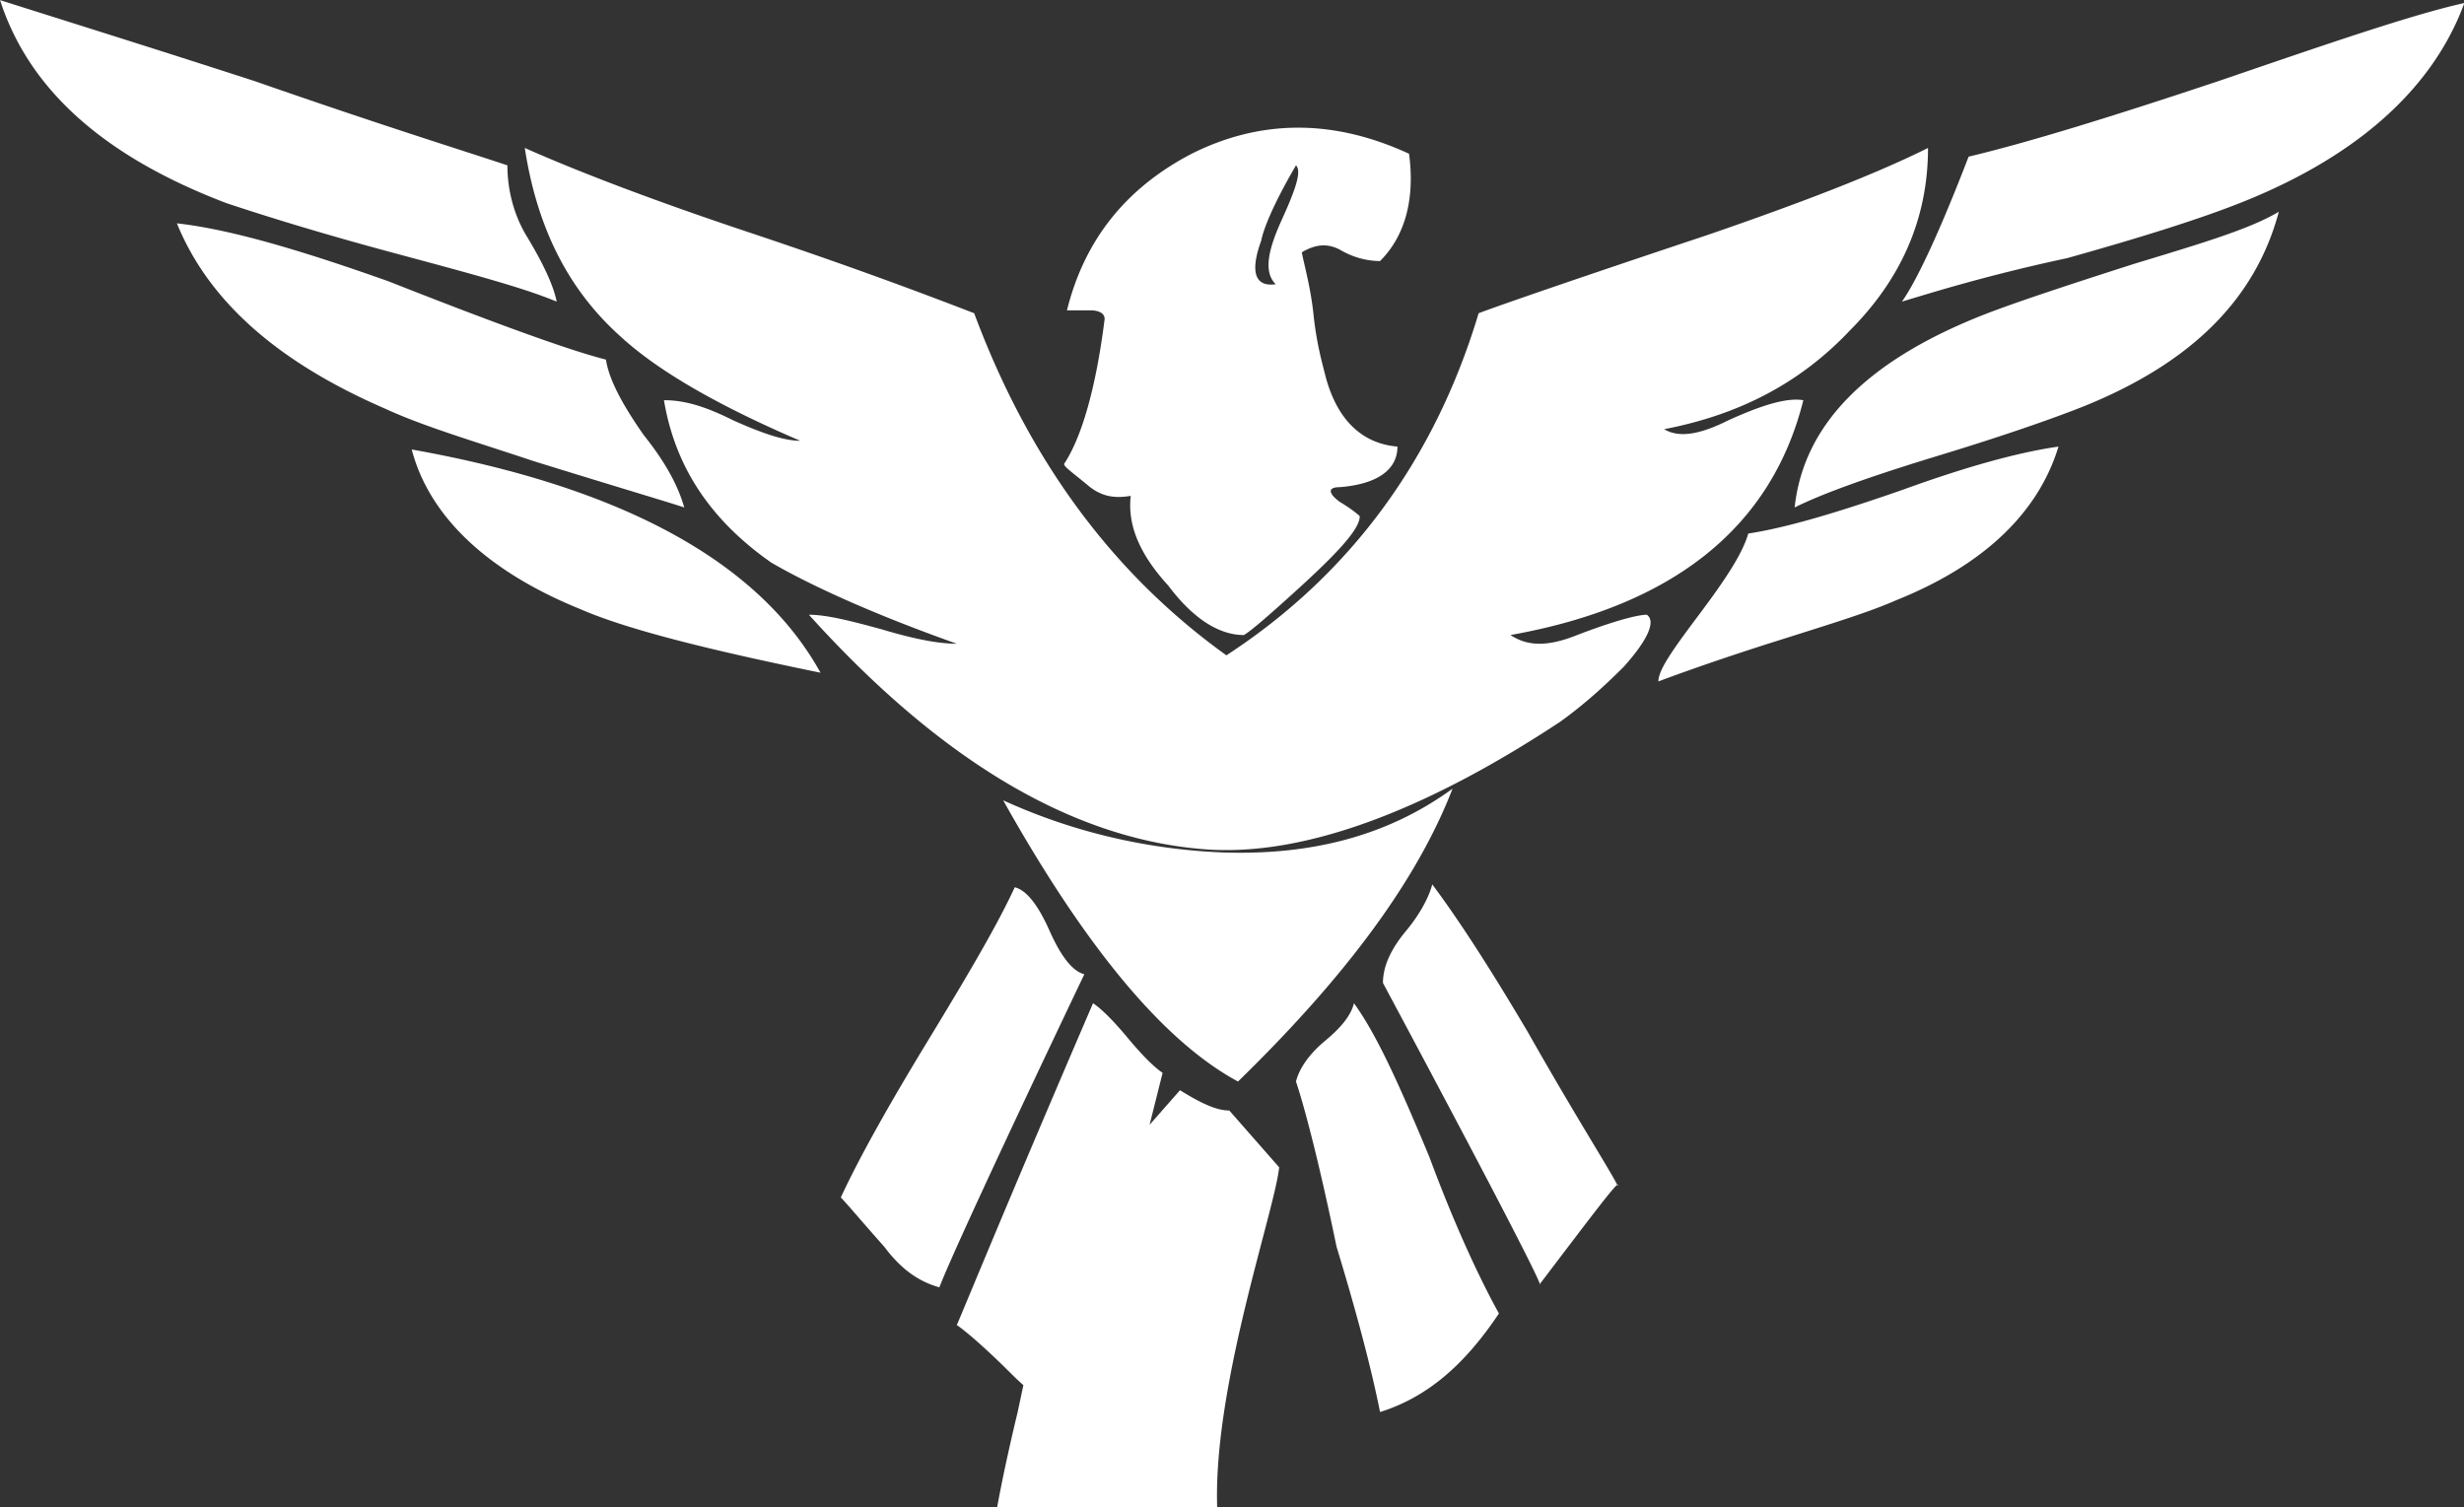 <svg data-v-423bf9ae="" xmlns="http://www.w3.org/2000/svg" viewBox="0 0 98.077 60" class="icon"><rect x="0" y="0" width="98.077" height="60" fill="#333333" stroke="none"/><!----><!----><!----><!----><g data-v-423bf9ae="" id="05be17de-f207-4b49-a453-20be7fa2bf43" transform="matrix(1.154,0,0,1.154,-9.692,-28.269)" stroke="none" fill="white"><path d="M25.9 30.2c0 .8.2 1.7.7 2.5.6 1 .9 1.7 1 2.2-1.2-.5-3.1-1-5.7-1.7s-4.5-1.3-5.7-1.7c-4.2-1.6-6.8-3.9-7.8-7 2.2.7 5.1 1.6 8.8 2.8 4.3 1.5 7.2 2.4 8.7 2.9zm3.4 6.7c.1.7.6 1.6 1.3 2.6.8 1 1.2 1.8 1.4 2.5-.6-.2-2.3-.7-5.2-1.6-2.1-.7-3.8-1.2-5.1-1.8-3.7-1.6-6.1-3.7-7.2-6.4 1.8.2 4.2.9 7.3 2 3.8 1.5 6.3 2.4 7.5 2.7zM22.6 40c7.3 1.3 12 3.9 14.1 7.7-3.9-.8-6.7-1.5-8.3-2.2-3.2-1.3-5.2-3.2-5.8-5.5zm42.6 5.7c.3.2.1.8-.8 1.8-.8.8-1.5 1.4-2.2 1.9-4.7 3.1-8.8 4.6-12.1 4.4-4.6-.3-9.2-3-13.8-8.1.6 0 1.4.2 2.5.5 1 .3 1.9.5 2.6.5-3.1-1.1-5.2-2.1-6.4-2.8-2-1.4-3.3-3.2-3.7-5.6.7 0 1.4.2 2.4.7.9.4 1.7.7 2.3.7-2.8-1.2-4.9-2.4-6.2-3.6-1.9-1.7-2.9-3.9-3.3-6.5 1.8.8 4.4 1.8 7.7 2.9 3.9 1.3 6.5 2.3 7.8 2.8 1.9 5.1 4.8 9 8.7 11.8 4.3-2.8 7.2-6.8 8.7-11.8.8-.3 3.4-1.2 7.9-2.7 3.2-1.1 5.8-2.1 7.6-3 0 2.4-.9 4.5-2.7 6.3-1.7 1.8-3.8 2.9-6.4 3.4.5.3 1.2.2 2.2-.3 1.1-.5 2-.8 2.6-.7-1.1 4.4-4.5 7.1-10.1 8.1.6.4 1.3.4 2.3 0 1.3-.5 2.1-.7 2.4-.7zm-21.8 9.4c.4.1.8.6 1.2 1.5.4.9.8 1.4 1.2 1.5-3.1 6.5-4.7 10-5 10.8-.7-.2-1.3-.6-1.9-1.4-.8-.9-1.3-1.5-1.5-1.7.6-1.3 1.6-3.1 3-5.4 1.4-2.3 2.4-4 3-5.3zm2.7 4c.3.2.7.6 1.2 1.2s.9 1 1.2 1.2c-1.8 7.2-2.8 11.1-3 11.8-.7-.2-1.4-.6-2.2-1.4-.9-.9-1.6-1.5-1.9-1.7.1-.2 1.6-3.9 4.7-11.1zm5 2.7c-2.6-1.4-5.3-4.7-8.1-9.7 2.4 1.1 5 1.7 7.6 1.8 3.1.1 5.7-.6 7.9-2.2-1.2 3.1-3.6 6.4-7.4 10.1zm-3.7-20.2c-.6.1-1 0-1.4-.3-.6-.5-.9-.7-.9-.8.6-.9 1.1-2.6 1.4-5 0-.2-.2-.3-.5-.3h-.8c.6-2.4 2-4.2 4.3-5.4 2.4-1.2 4.9-1.2 7.5 0 .2 1.5-.1 2.8-1 3.7-.4 0-.9-.1-1.4-.4-.4-.2-.8-.2-1.3.1.1.5.3 1.2.4 2.1.1 1 .3 1.7.4 2.1.4 1.6 1.3 2.4 2.5 2.5 0 .8-.7 1.3-2 1.4-.4 0-.4.2 0 .5.5.3.7.5.7.5 0 .4-.6 1.1-1.9 2.3-1.2 1.1-1.9 1.7-2.1 1.8-.8 0-1.7-.5-2.6-1.7-1.1-1.2-1.4-2.2-1.3-3.1zm1.7 20.5c.8.5 1.3.7 1.7.7a55414863459046760 55414863459046760 0 0 1 4.4 11c-.2.3-1.5 1.2-4 2.7-.7-.2-1.4-.5-2.3-.9-1.1-.6-1.8-.9-2.1-1.1.1-1.7.5-3.8 1.1-6.3.6-2.8 1-4.8 1.2-6.1zm4-31.9c-.7 1.2-1.1 2.1-1.2 2.6-.4 1.1-.2 1.6.5 1.5-.4-.4-.3-1.1.2-2.2s.7-1.7.5-1.9zm0 31.6c.1-.4.4-.9 1-1.4.6-.5.9-.9 1-1.3.8 1.1 1.6 2.9 2.6 5.3 1 2.7 1.9 4.5 2.4 5.4-1.2 1.8-2.5 2.9-4.1 3.4-.3-1.5-.8-3.4-1.5-5.7-.6-2.9-1.1-4.8-1.4-5.7zm3-3.4c0-.6.3-1.2.8-1.8.5-.6.8-1.2.9-1.6.9 1.2 2 2.9 3.3 5.1 1.7 3 2.8 4.7 3.1 5.3.1-.3-.8.9-2.7 3.4.2.2-1.6-3.3-5.4-10.4zM65.6 48c0-.4.5-1.1 1.4-2.3.9-1.2 1.5-2.1 1.7-2.8 1.3-.2 3-.7 5.3-1.5 2.2-.8 4-1.3 5.4-1.5-.7 2.3-2.6 4.1-5.6 5.3-.9.4-2.2.8-4.1 1.4-1.9.6-3.3 1.1-4.1 1.4zm4.7-6c.3-2.8 2.4-5 6.4-6.6 1-.4 2.8-1 5.3-1.8 2.3-.7 4-1.2 5-1.8-.8 3-3 5.2-6.7 6.7-1 .4-2.7 1-5 1.7s-4 1.3-5 1.8zm6-12.1c2.1-.5 5-1.4 8.6-2.6 3.8-1.3 6.7-2.3 8.5-2.7-1.1 3-3.8 5.4-8 7-1.3.5-3.2 1.1-5.7 1.8-2.8.6-4.7 1.2-5.7 1.5.5-.7 1.3-2.4 2.3-5z"></path></g><!----></svg>